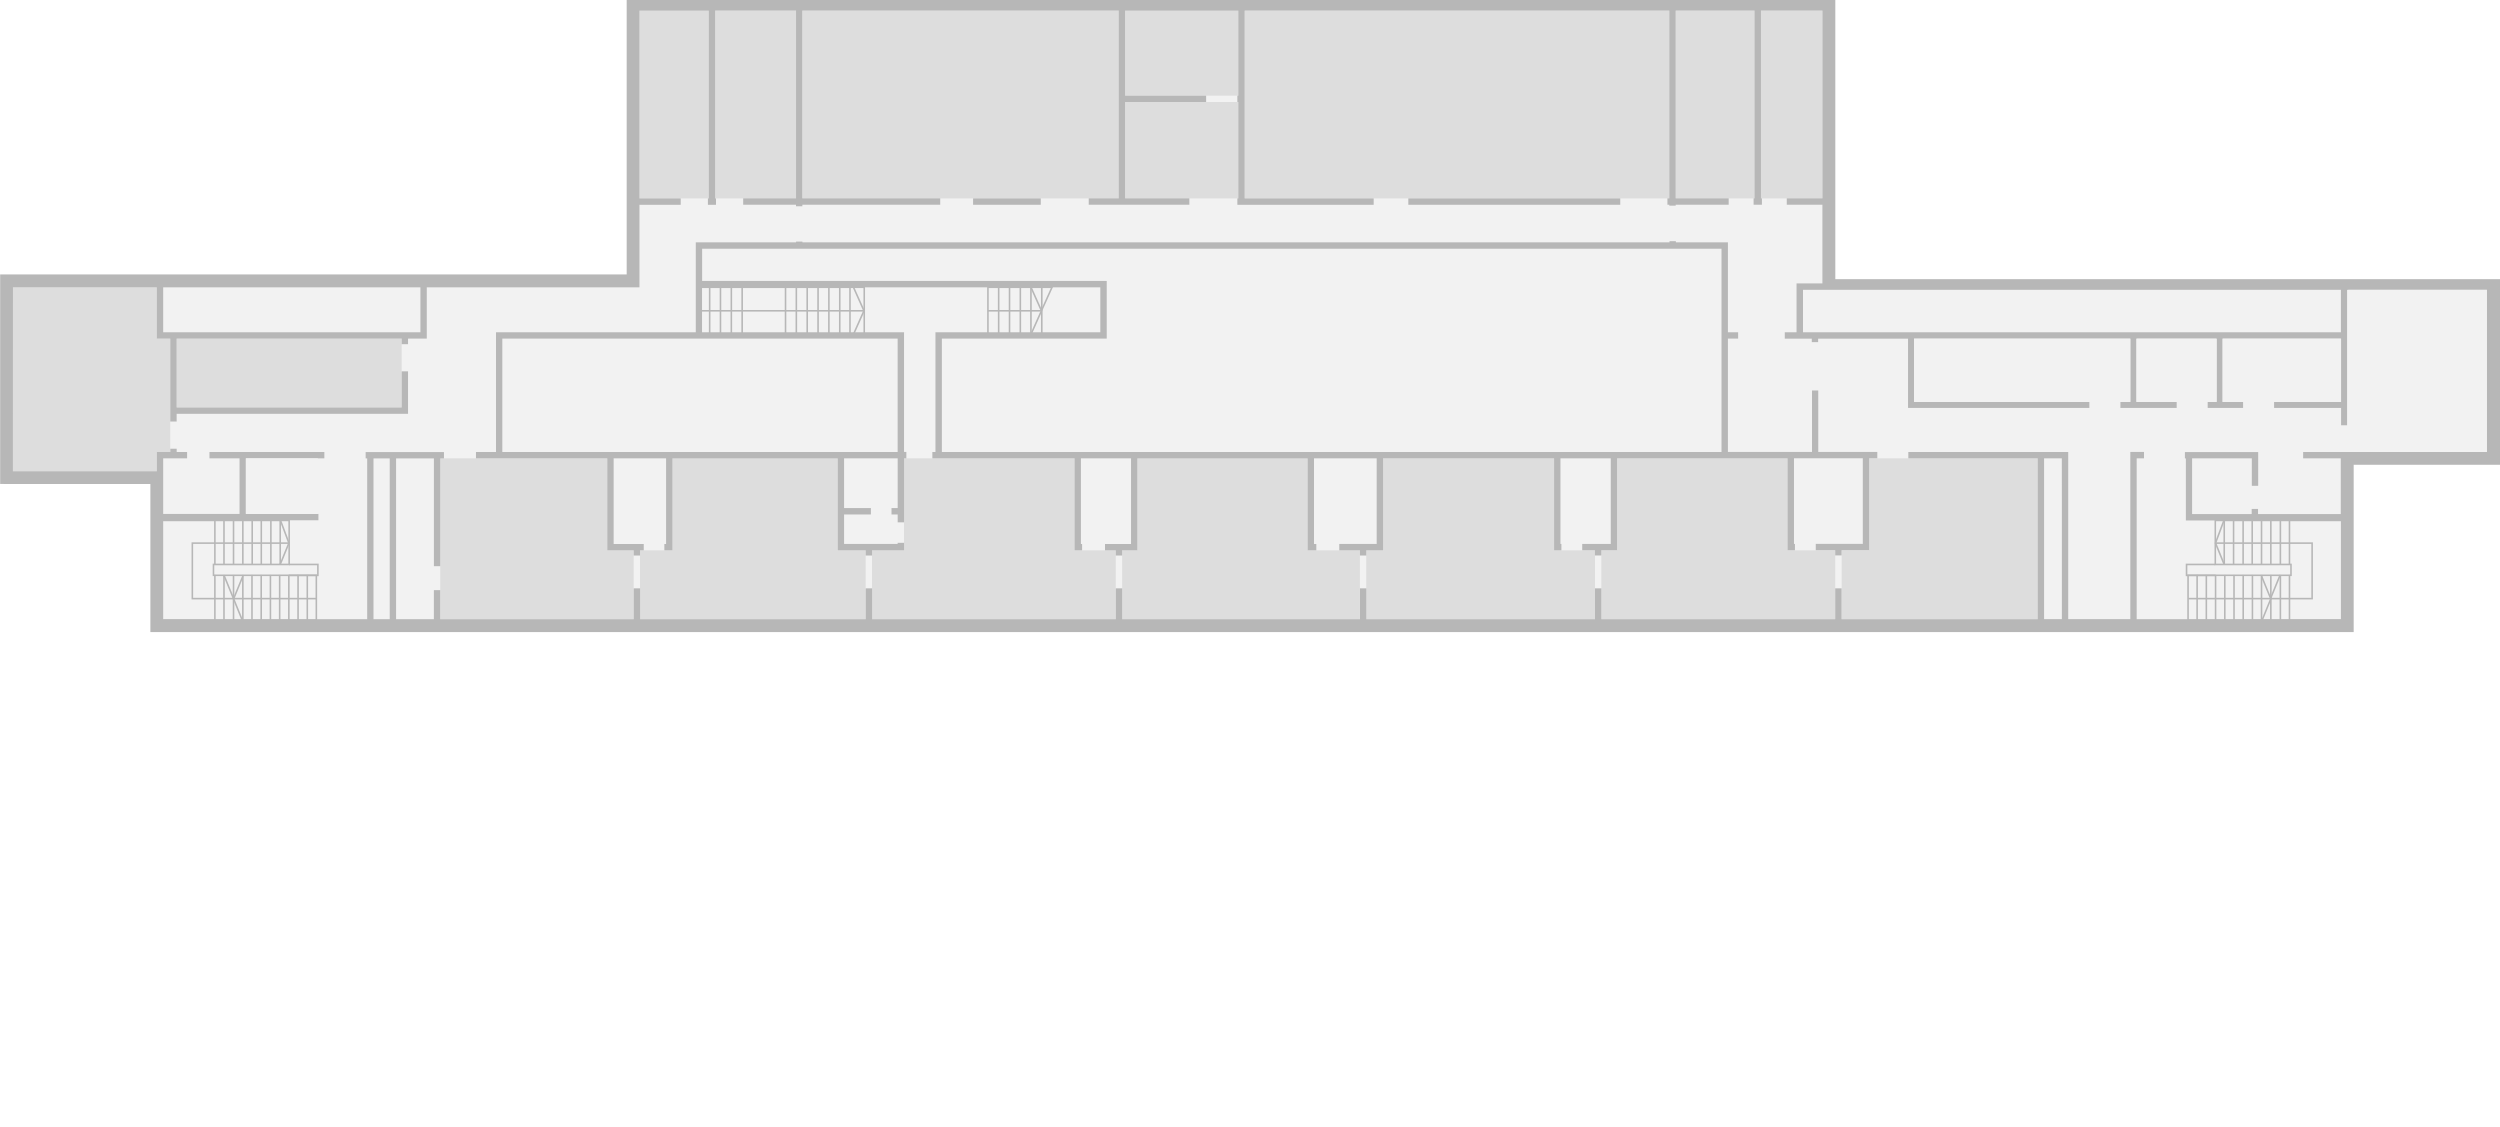 <?xml version="1.0" encoding="utf-8"?>
<!-- Generator: Adobe Illustrator 25.3.1, SVG Export Plug-In . SVG Version: 6.00 Build 0)  -->
<svg version="1.1" id="Livello_1" xmlns="http://www.w3.org/2000/svg" xmlns:xlink="http://www.w3.org/1999/xlink" x="0px" y="0px"
	 viewBox="0 0 5500 2479.1" style="enable-background:new 0 0 5500 2479.1;" xml:space="preserve">
<style type="text/css">
	.st0{fill:none;}
	.st1{fill:#F2F2F2;}
	.st2{fill:none;stroke:#DDDDDD;stroke-width:20;stroke-linecap:square;stroke-linejoin:round;}
	.st3{fill:url(#locale_tecnico_1_);}
	.st4{fill:url(#locale_tecnico-2_2_);}
	.st5{fill:url(#locale_tecnico-3_2_);}
	.st6{fill:url(#locale_tecnico-4_1_);}
	.st7{fill:url(#locale_tecnico-5_2_);}
	.st8{fill:url(#locale_tecnico-6_2_);}
	.st9{fill:#DDDDDD;}
	.st10{fill:#B7B7B7;}
</style>
<pattern  y="2479.1" width="57" height="57" patternUnits="userSpaceOnUse" id="locale_tecnico_5_" viewBox="71.1 -128.1 57 57" style="overflow:visible;">
	<g>
		<rect x="71.1" y="-128.1" class="st0" width="57" height="57"/>
		<g>
			<rect x="71.1" y="-128.1" class="st0" width="57" height="57"/>
			<rect x="71.1" y="-128.1" class="st0" width="57" height="57"/>
			<rect x="71.1" y="-128.1" class="st0" width="57" height="57"/>
			<rect x="71.1" y="-128.1" class="st0" width="57" height="57"/>
			<rect x="71.1" y="-128.1" class="st0" width="57" height="57"/>
			<rect x="71.1" y="-128.1" class="st0" width="57" height="57"/>
			<rect x="71.1" y="-128.1" class="st0" width="57" height="57"/>
			<rect x="71.1" y="-128.1" class="st0" width="57" height="57"/>
			<rect x="71.1" y="-128.1" class="st0" width="57" height="57"/>
			<rect x="71.1" y="-128.1" class="st0" width="57" height="57"/>
			<rect x="124.1" y="-76.1" class="st1" width="60" height="58"/>
			<line class="st2" x1="128.1" y1="-71.1" x2="185.1" y2="-14.1"/>
			<rect x="67.1" y="-76.1" class="st1" width="60" height="58"/>
			<line class="st2" x1="71.1" y1="-71.1" x2="128.1" y2="-14.1"/>
			<line class="st2" x1="14.1" y1="-71.1" x2="71.1" y2="-14.1"/>
			<rect x="124.1" y="-133.1" class="st1" width="60" height="58"/>
			<line class="st2" x1="128.1" y1="-128.1" x2="185.1" y2="-71.1"/>
			<rect x="67.1" y="-133.1" class="st1" width="60" height="58"/>
			<line class="st2" x1="71.1" y1="-128.1" x2="128.1" y2="-71.1"/>
			<line class="st2" x1="14.1" y1="-128.1" x2="71.1" y2="-71.1"/>
			<line class="st2" x1="128.1" y1="-185.1" x2="185.1" y2="-128.1"/>
			<line class="st2" x1="71.1" y1="-185.1" x2="128.1" y2="-128.1"/>
			<line class="st2" x1="14.1" y1="-185.1" x2="71.1" y2="-128.1"/>
		</g>
	</g>
</pattern>
<pattern  y="2479.1" width="57" height="57" patternUnits="userSpaceOnUse" id="locale_tecnico-2_1_" viewBox="71.1 -128.1 57 57" style="overflow:visible;">
	<g>
		<rect x="71.1" y="-128.1" class="st0" width="57" height="57"/>
		<g>
			<rect x="71.1" y="-128.1" class="st0" width="57" height="57"/>
			<rect x="71.1" y="-128.1" class="st0" width="57" height="57"/>
			<rect x="71.1" y="-128.1" class="st0" width="57" height="57"/>
			<rect x="71.1" y="-128.1" class="st0" width="57" height="57"/>
			<rect x="71.1" y="-128.1" class="st0" width="57" height="57"/>
			<rect x="71.1" y="-128.1" class="st0" width="57" height="57"/>
			<rect x="71.1" y="-128.1" class="st0" width="57" height="57"/>
			<rect x="71.1" y="-128.1" class="st0" width="57" height="57"/>
			<rect x="71.1" y="-128.1" class="st0" width="57" height="57"/>
			<rect x="71.1" y="-128.1" class="st0" width="57" height="57"/>
			<rect x="124.1" y="-76.1" class="st1" width="60" height="58"/>
			<line class="st2" x1="128.1" y1="-71.1" x2="185.1" y2="-14.1"/>
			<rect x="67.1" y="-76.1" class="st1" width="60" height="58"/>
			<line class="st2" x1="71.1" y1="-71.1" x2="128.1" y2="-14.1"/>
			<line class="st2" x1="14.1" y1="-71.1" x2="71.1" y2="-14.1"/>
			<rect x="124.1" y="-133.1" class="st1" width="60" height="58"/>
			<line class="st2" x1="128.1" y1="-128.1" x2="185.1" y2="-71.1"/>
			<rect x="67.1" y="-133.1" class="st1" width="60" height="58"/>
			<line class="st2" x1="71.1" y1="-128.1" x2="128.1" y2="-71.1"/>
			<line class="st2" x1="14.1" y1="-128.1" x2="71.1" y2="-71.1"/>
			<line class="st2" x1="128.1" y1="-185.1" x2="185.1" y2="-128.1"/>
			<line class="st2" x1="71.1" y1="-185.1" x2="128.1" y2="-128.1"/>
			<line class="st2" x1="14.1" y1="-185.1" x2="71.1" y2="-128.1"/>
		</g>
	</g>
</pattern>
<pattern  y="2479.1" width="57" height="57" patternUnits="userSpaceOnUse" id="locale_tecnico-3_1_" viewBox="71.1 -128.1 57 57" style="overflow:visible;">
	<g>
		<rect x="71.1" y="-128.1" class="st0" width="57" height="57"/>
		<g>
			<rect x="71.1" y="-128.1" class="st0" width="57" height="57"/>
			<rect x="71.1" y="-128.1" class="st0" width="57" height="57"/>
			<rect x="71.1" y="-128.1" class="st0" width="57" height="57"/>
			<rect x="71.1" y="-128.1" class="st0" width="57" height="57"/>
			<rect x="71.1" y="-128.1" class="st0" width="57" height="57"/>
			<rect x="71.1" y="-128.1" class="st0" width="57" height="57"/>
			<rect x="71.1" y="-128.1" class="st0" width="57" height="57"/>
			<rect x="71.1" y="-128.1" class="st0" width="57" height="57"/>
			<rect x="71.1" y="-128.1" class="st0" width="57" height="57"/>
			<rect x="71.1" y="-128.1" class="st0" width="57" height="57"/>
			<rect x="124.1" y="-76.1" class="st1" width="60" height="58"/>
			<line class="st2" x1="128.1" y1="-71.1" x2="185.1" y2="-14.1"/>
			<rect x="67.1" y="-76.1" class="st1" width="60" height="58"/>
			<line class="st2" x1="71.1" y1="-71.1" x2="128.1" y2="-14.1"/>
			<line class="st2" x1="14.1" y1="-71.1" x2="71.1" y2="-14.1"/>
			<rect x="124.1" y="-133.1" class="st1" width="60" height="58"/>
			<line class="st2" x1="128.1" y1="-128.1" x2="185.1" y2="-71.1"/>
			<rect x="67.1" y="-133.1" class="st1" width="60" height="58"/>
			<line class="st2" x1="71.1" y1="-128.1" x2="128.1" y2="-71.1"/>
			<line class="st2" x1="14.1" y1="-128.1" x2="71.1" y2="-71.1"/>
			<line class="st2" x1="128.1" y1="-185.1" x2="185.1" y2="-128.1"/>
			<line class="st2" x1="71.1" y1="-185.1" x2="128.1" y2="-128.1"/>
			<line class="st2" x1="14.1" y1="-185.1" x2="71.1" y2="-128.1"/>
		</g>
	</g>
</pattern>
<pattern  y="2479.1" width="57" height="57" patternUnits="userSpaceOnUse" id="locale_tecnico-4_2_" viewBox="71.1 -128.1 57 57" style="overflow:visible;">
	<g>
		<rect x="71.1" y="-128.1" class="st0" width="57" height="57"/>
		<g>
			<rect x="71.1" y="-128.1" class="st0" width="57" height="57"/>
			<rect x="71.1" y="-128.1" class="st0" width="57" height="57"/>
			<rect x="71.1" y="-128.1" class="st0" width="57" height="57"/>
			<rect x="71.1" y="-128.1" class="st0" width="57" height="57"/>
			<rect x="71.1" y="-128.1" class="st0" width="57" height="57"/>
			<rect x="71.1" y="-128.1" class="st0" width="57" height="57"/>
			<rect x="71.1" y="-128.1" class="st0" width="57" height="57"/>
			<rect x="71.1" y="-128.1" class="st0" width="57" height="57"/>
			<rect x="71.1" y="-128.1" class="st0" width="57" height="57"/>
			<rect x="71.1" y="-128.1" class="st0" width="57" height="57"/>
			<rect x="124.1" y="-76.1" class="st1" width="60" height="58"/>
			<line class="st2" x1="128.1" y1="-71.1" x2="185.1" y2="-14.1"/>
			<rect x="67.1" y="-76.1" class="st1" width="60" height="58"/>
			<line class="st2" x1="71.1" y1="-71.1" x2="128.1" y2="-14.1"/>
			<line class="st2" x1="14.1" y1="-71.1" x2="71.1" y2="-14.1"/>
			<rect x="124.1" y="-133.1" class="st1" width="60" height="58"/>
			<line class="st2" x1="128.1" y1="-128.1" x2="185.1" y2="-71.1"/>
			<rect x="67.1" y="-133.1" class="st1" width="60" height="58"/>
			<line class="st2" x1="71.1" y1="-128.1" x2="128.1" y2="-71.1"/>
			<line class="st2" x1="14.1" y1="-128.1" x2="71.1" y2="-71.1"/>
			<line class="st2" x1="128.1" y1="-185.1" x2="185.1" y2="-128.1"/>
			<line class="st2" x1="71.1" y1="-185.1" x2="128.1" y2="-128.1"/>
			<line class="st2" x1="14.1" y1="-185.1" x2="71.1" y2="-128.1"/>
		</g>
	</g>
</pattern>
<pattern  y="2479.1" width="57" height="57" patternUnits="userSpaceOnUse" id="locale_tecnico-5_1_" viewBox="71.1 -128.1 57 57" style="overflow:visible;">
	<g>
		<rect x="71.1" y="-128.1" class="st0" width="57" height="57"/>
		<g>
			<rect x="71.1" y="-128.1" class="st0" width="57" height="57"/>
			<rect x="71.1" y="-128.1" class="st0" width="57" height="57"/>
			<rect x="71.1" y="-128.1" class="st0" width="57" height="57"/>
			<rect x="71.1" y="-128.1" class="st0" width="57" height="57"/>
			<rect x="71.1" y="-128.1" class="st0" width="57" height="57"/>
			<rect x="71.1" y="-128.1" class="st0" width="57" height="57"/>
			<rect x="71.1" y="-128.1" class="st0" width="57" height="57"/>
			<rect x="71.1" y="-128.1" class="st0" width="57" height="57"/>
			<rect x="71.1" y="-128.1" class="st0" width="57" height="57"/>
			<rect x="71.1" y="-128.1" class="st0" width="57" height="57"/>
			<rect x="124.1" y="-76.1" class="st1" width="60" height="58"/>
			<line class="st2" x1="128.1" y1="-71.1" x2="185.1" y2="-14.1"/>
			<rect x="67.1" y="-76.1" class="st1" width="60" height="58"/>
			<line class="st2" x1="71.1" y1="-71.1" x2="128.1" y2="-14.1"/>
			<line class="st2" x1="14.1" y1="-71.1" x2="71.1" y2="-14.1"/>
			<rect x="124.1" y="-133.1" class="st1" width="60" height="58"/>
			<line class="st2" x1="128.1" y1="-128.1" x2="185.1" y2="-71.1"/>
			<rect x="67.1" y="-133.1" class="st1" width="60" height="58"/>
			<line class="st2" x1="71.1" y1="-128.1" x2="128.1" y2="-71.1"/>
			<line class="st2" x1="14.1" y1="-128.1" x2="71.1" y2="-71.1"/>
			<line class="st2" x1="128.1" y1="-185.1" x2="185.1" y2="-128.1"/>
			<line class="st2" x1="71.1" y1="-185.1" x2="128.1" y2="-128.1"/>
			<line class="st2" x1="14.1" y1="-185.1" x2="71.1" y2="-128.1"/>
		</g>
	</g>
</pattern>
<pattern  y="2479.1" width="57" height="57" patternUnits="userSpaceOnUse" id="locale_tecnico-6_1_" viewBox="71.1 -128.1 57 57" style="overflow:visible;">
	<g>
		<rect x="71.1" y="-128.1" class="st0" width="57" height="57"/>
		<g>
			<rect x="71.1" y="-128.1" class="st0" width="57" height="57"/>
			<rect x="71.1" y="-128.1" class="st0" width="57" height="57"/>
			<rect x="71.1" y="-128.1" class="st0" width="57" height="57"/>
			<rect x="71.1" y="-128.1" class="st0" width="57" height="57"/>
			<rect x="71.1" y="-128.1" class="st0" width="57" height="57"/>
			<rect x="71.1" y="-128.1" class="st0" width="57" height="57"/>
			<rect x="71.1" y="-128.1" class="st0" width="57" height="57"/>
			<rect x="71.1" y="-128.1" class="st0" width="57" height="57"/>
			<rect x="71.1" y="-128.1" class="st0" width="57" height="57"/>
			<rect x="71.1" y="-128.1" class="st0" width="57" height="57"/>
			<rect x="124.1" y="-76.1" class="st1" width="60" height="58"/>
			<line class="st2" x1="128.1" y1="-71.1" x2="185.1" y2="-14.1"/>
			<rect x="67.1" y="-76.1" class="st1" width="60" height="58"/>
			<line class="st2" x1="71.1" y1="-71.1" x2="128.1" y2="-14.1"/>
			<line class="st2" x1="14.1" y1="-71.1" x2="71.1" y2="-14.1"/>
			<rect x="124.1" y="-133.1" class="st1" width="60" height="58"/>
			<line class="st2" x1="128.1" y1="-128.1" x2="185.1" y2="-71.1"/>
			<rect x="67.1" y="-133.1" class="st1" width="60" height="58"/>
			<line class="st2" x1="71.1" y1="-128.1" x2="128.1" y2="-71.1"/>
			<line class="st2" x1="14.1" y1="-128.1" x2="71.1" y2="-71.1"/>
			<line class="st2" x1="128.1" y1="-185.1" x2="185.1" y2="-128.1"/>
			<line class="st2" x1="71.1" y1="-185.1" x2="128.1" y2="-128.1"/>
			<line class="st2" x1="14.1" y1="-185.1" x2="71.1" y2="-128.1"/>
		</g>
	</g>
</pattern>
<polygon id="background" class="st1" points="0,603.8 1378.8,603.8 1378.8,0 4037.6,0 4037.6,614.2 5500,614.2 5500,1022.4 
	5178,1022.4 5178,1390.6 330.9,1390.6 330.9,1064.8 0.4,1064.8 "/>
<pattern  id="locale_tecnico_1_" xlink:href="#locale_tecnico_5_" patternTransform="matrix(-0.42 0 0 -0.42 -33649.246 -19640.455)">
</pattern>
<polygon id="locale_tecnico" class="st3" points="359,730.9 359,632.1 924.9,632.1 924.9,730.9 897.7,730.9 883.7,730.9 
	388.6,730.9 374.6,730.9 "/>
<pattern  id="locale_tecnico-2_2_" xlink:href="#locale_tecnico-2_1_" patternTransform="matrix(-0.42 0 0 -0.42 -33649.246 -19640.455)">
</pattern>
<rect id="locale_tecnico-2" x="821.8" y="1008.4" class="st4" width="35.6" height="353.8"/>
<pattern  id="locale_tecnico-3_2_" xlink:href="#locale_tecnico-3_1_" patternTransform="matrix(-0.42 0 0 -0.42 -33649.246 -19640.455)">
</pattern>
<polygon id="locale_tecnico-3" class="st5" points="1396.6,994.4 1413.2,994.4 1414.2,994.4 1465.3,994.4 1476.4,994.4 
	1479.3,994.4 1842.9,994.4 1856.9,994.4 1974.9,994.4 1974.9,744.9 1476.4,744.9 1413.2,744.9 1105.1,744.9 1105.1,994.4 "/>
<pattern  id="locale_tecnico-4_1_" xlink:href="#locale_tecnico-4_2_" patternTransform="matrix(-0.48 0 0 -0.51 -35103.797 -23925.619)">
</pattern>
<polygon id="locale_tecnico-4" class="st6" points="2420.8,618.1 2434.8,618.1 2434.8,744.9 2072.1,744.9 2072.1,994.4 
	2417.5,994.4 2434.1,994.4 2434.8,994.4 2484.8,994.4 2488.2,994.4 2502.2,994.4 2876.8,994.4 2890.8,994.4 2912,994.4 
	2948.1,994.4 2985.1,994.4 3000.4,994.4 3413,994.4 3428.4,994.4 3454.7,994.4 3480.9,994.4 3510.2,994.4 3526.1,994.4 
	3787.3,994.4 3787.3,801.3 3787.3,697 3787.3,618.1 3787.3,603.2 3787.3,547.2 3686.7,547.2 3672.8,547.2 1765.3,547.2 
	1751.3,547.2 1544.7,547.2 1544.7,618.1 "/>
<pattern  id="locale_tecnico-5_2_" xlink:href="#locale_tecnico-5_1_" patternTransform="matrix(-0.42 0 0 -0.42 -33649.246 -19640.455)">
</pattern>
<polygon id="locale_tecnico-5" class="st7" points="4497,1362.2 4497,1008.4 4536.1,1008.4 4536.1,1109.3 4536.1,1123.3 
	4536.1,1362.2 "/>
<pattern  id="locale_tecnico-6_2_" xlink:href="#locale_tecnico-6_1_" patternTransform="matrix(-0.42 0 0 -0.42 -33649.246 -19640.455)">
</pattern>
<polygon id="locale_tecnico-6" class="st8" points="3966.5,730.9 3966.5,637.6 5150,637.6 5150,730.9 "/>
<g class="clickable" id="A2-3-19-D">
	<rect id="a-2" x="4550.1" y="994.4" class="st1" width="136.6" height="367.8"/>
</g>
<g class="clickable" id="A2-3-18-B">
	<polygon class="st1" points="1538.3,533.2 1538.3,450.5 2359.2,450.5 2375.7,450.5 2669.2,450.5 2685.8,450.5 3787.3,450.5 
		3787.3,533.2 	"/>
</g>
<g class="clickable" id="A2-3-19">
	<rect x="3804.9" y="459.3" class="st0" width="141.9" height="265"/>
</g>
<g class="clickable" id="A2-3-19-2">
	<polygon class="st1" points="3801.3,994.4 3801.3,744.9 3952.8,744.9 3966.7,744.9 3986.3,744.9 3986.3,994.4 3946.8,994.4 
		3932.8,994.4 	"/>
</g>
<g class="clickable" id="A2-3-18-C">
	<polygon class="st9" points="3005.8,1362.2 3005.8,1210.8 3028.7,1210.8 3042.7,1210.8 3042.7,1196.8 3042.7,1008.4 3419,1008.4 
		3419,1196.8 3419,1210.8 3433.1,1210.8 3509,1210.8 3509,1362.2 	"/>
</g>
<g class="clickable" id="A2-3-18-B_1_">
	<polygon class="st9" points="3522.9,1362.2 3522.9,1210.8 3543.7,1210.8 3557.8,1210.8 3557.8,1196.8 3557.8,1008.4 3787.3,1008.4 
		3801.3,1008.4 3932.8,1008.4 3932.8,1196.8 3932.8,1210.8 3946.8,1210.8 4037.6,1210.8 4037.6,1362.2 	"/>
</g>
<g class="clickable" id="A2-3-18-A_1_">
	<polygon class="st9" points="4051.6,1362.2 4051.6,1210.8 4098.3,1210.8 4112.2,1210.8 4112.2,1196.8 4112.2,1008.4 4483.1,1008.4 
		4483.1,1362.2 	"/>
</g>
<g class="clickable" id="A2-3-18-A">
	<rect x="396.7" y="916.7" class="st0" width="495.3" height="67.3"/>
</g>
<g class="clickable" id="A2-3-01-C">
	<rect x="902.4" y="750.5" class="st0" width="181.1" height="233.4"/>
</g>
<g class="clickable" id="A2-3-17">
	<polygon class="st1" points="3946.8,1196.8 3946.8,1008.4 3986.3,1008.4 4000.2,1008.4 4098.3,1008.4 4098.3,1196.8 4051.6,1196.8 
		4037.6,1196.8 	"/>
</g>
<g class="clickable" id="A2-3-16">
	<polygon class="st1" points="3433.1,1196.8 3433.1,1008.4 3480.9,1008.4 3495,1008.4 3543.7,1008.4 3543.7,1196.8 3522.9,1196.8 
		3509,1196.8 	"/>
</g>
<g class="clickable" id="A2-3-15">
	<polygon class="st1" points="2890.8,1196.8 2890.8,1008.4 2948.1,1008.4 2962.1,1008.4 3028.7,1008.4 3028.7,1196.8 3005.8,1196.8 
		2991.8,1196.8 	"/>
</g>
<g class="clickable" id="A2-3-14">
	<polygon class="st1" points="2377.9,1196.8 2377.9,1008.4 2420.8,1008.4 2434.8,1008.4 2488.2,1008.4 2488.2,1196.8 2468.7,1196.8 
		2454.7,1196.8 	"/>
</g>
<g class="clickable" id="A2-3-13">
	<rect x="871.4" y="1008.4" class="st1" width="83.2" height="353.8"/>
</g>
<g class="clickable" id="A2-3-12">
	<rect x="1856.9" y="1008.4" class="st1" width="117.9" height="109.4"/>
</g>
<g class="clickable" id="A2-3-12-2">
	<polygon class="st1" points="1856.9,1196.8 1856.9,1131.8 1974.9,1131.8 1974.9,1196.8 1901.5,1196.8 1887.5,1196.8 	"/>
</g>
<g class="clickable" id="A2-3-11">
	<polygon class="st1" points="1350,1196.8 1350,1008.4 1399.2,1008.4 1413.2,1008.4 1465.3,1008.4 1465.3,1196.8 1390.3,1196.8 
		1376.3,1196.8 	"/>
</g>
<g class="clickable" id="A2-3-10">
	<polygon class="st1" points="359,1036.8 359,1008.4 374.6,1008.4 388.6,1008.4 526.9,1008.4 526.9,1130.6 359,1130.6 359,1050.8 	
		"/>
</g>
<g class="clickable" id="A2-3-06">
	<rect x="4822.8" y="1008.4" class="st1" width="131.1" height="122.6"/>
</g>
<g class="clickable" id="A2-3-18-D">
	<polygon class="st9" points="2468.7,1362.2 2468.7,1210.8 2488.2,1210.8 2502.2,1210.8 2502.2,1196.8 2502.2,1008.4 2876.8,1008.4 
		2876.8,1196.8 2876.8,1210.8 2890.8,1210.8 2991.8,1210.8 2991.8,1362.2 	"/>
</g>
<g class="clickable" id="A2-3-05-E">
	<polygon class="st9" points="1918.5,1362.2 1918.5,1210.8 1974.9,1210.8 1988.8,1210.8 1988.8,1196.8 1988.8,1131.8 1988.8,1117.8 
		1988.8,1008.4 2058,1008.4 2072.1,1008.4 2363.9,1008.4 2363.9,1196.8 2363.9,1210.8 2377.9,1210.8 2454.7,1210.8 2454.7,1362.2 	
		"/>
</g>
<g class="clickable" id="A2-3-05-D">
	<polygon class="st9" points="1408.1,1362.2 1408.1,1210.8 1465.3,1210.8 1479.3,1210.8 1479.3,1196.8 1479.3,1008.4 1842.9,1008.4 
		1842.9,1117.8 1842.9,1131.8 1842.9,1196.8 1842.9,1210.8 1856.9,1210.8 1887.5,1210.8 1901.5,1210.8 1904.4,1210.8 1904.4,1362.2 
		1901.5,1362.2 1887.5,1362.2 	"/>
</g>
<g class="clickable" id="A2-3-05-C">
	<polygon class="st9" points="968.5,1362.2 968.5,1008.4 1091.2,1008.4 1105.1,1008.4 1336,1008.4 1336,1196.8 1336,1210.8 
		1350,1210.8 1376.3,1210.8 1390.3,1210.8 1394.1,1210.8 1394.1,1362.2 1390.3,1362.2 1376.3,1362.2 	"/>
</g>
<g class="clickable" id="A2-3-05-B">
	<polygon class="st9" points="28.4,637 28.4,632.1 344.9,632.1 344.9,730.9 344.9,744.9 359,744.9 374.6,744.9 374.6,896.4 
		374.6,910.4 374.6,994.4 359,994.4 344.9,994.4 344.9,1008.4 344.9,1036.8 28.4,1036.8 	"/>
</g>
<g class="clickable" id="A2-3-05-A">
	<rect x="388.6" y="744.9" class="st9" width="495.1" height="151.5"/>
</g>
<g class="clickable" id="A2-3-03-H">
	<rect x="1406.8" y="23.4" class="st9" width="152.5" height="413.2"/>
</g>
<g class="clickable" id="A2-3-03-G">
	<rect x="1573.3" y="23.4" class="st9" width="178" height="413.2"/>
</g>
<g class="clickable" id="A2-3-03-F">
	<polygon class="st9" points="1765.3,436.5 1765.3,23.4 2461.5,23.4 2461.5,210.3 2461.5,224.4 2461.5,436.5 	"/>
</g>
<g class="clickable" id="A2-3-03-E">
	<rect x="2475.5" y="23.4" class="st9" width="249" height="187"/>
</g>
<g class="clickable" id="A2-3-03-D">
	<rect x="2475.5" y="224.4" class="st9" width="249" height="212.1"/>
</g>
<g class="clickable" id="A2-3-03-C">
	<polygon class="st9" points="2738.6,210.3 2738.6,23.4 3672.8,23.4 3672.8,436.5 2738.6,436.5 2738.6,224.4 	"/>
</g>
<g class="clickable" id="A2-3-03-B">
	<rect x="3686.7" y="23.4" class="st9" width="173.5" height="413.2"/>
</g>
<g class="clickable" id="A2-3-03-A">
	<polygon class="st9" points="3874.2,436.5 3874.2,23.4 3981.6,23.4 3995.6,23.4 4009.6,23.4 4009.6,436.5 	"/>
</g>
<g class="clickable" id="A2-3-18-A-2">
	<path class="st10" d="M2293.6,737.3h-121.9V630.2h143.1v3.5h-21.1v103.6H2293.6z M2175.2,733.8h114.9V633.7h-114.9V733.8z"/>
	<rect x="2173.1" y="682" class="st10" width="117.9" height="3.5"/>
	<polygon class="st10" points="2269.7,736.3 2266.5,734.9 2289.3,683.7 2266.5,632.6 2269.7,631.2 2293.2,683.7 	"/>
	<rect x="2195.3" y="631.9" class="st10" width="3.5" height="103.7"/>
	<rect x="2219.2" y="631.9" class="st10" width="3.5" height="103.7"/>
	<rect x="2243" y="631.9" class="st10" width="3.5" height="103.7"/>
	
		<rect x="2273.9" y="655.6" transform="matrix(0.411 -0.912 0.912 0.411 757.351 2486.684)" class="st10" width="57.8" height="3.5"/>
	<rect x="2266.3" y="631.9" class="st10" width="3.5" height="103.7"/>
	<path class="st10" d="M1903.1,737.3h-365.7V630.2h363.9v1.2h1.8V737.3z M1540.9,733.8h358.7V633.7h-358.7L1540.9,733.8z"/>
	<rect x="1538.3" y="682" class="st10" width="362.2" height="3.5"/>
	<polygon class="st10" points="1879.2,736.3 1876,734.9 1898.8,683.7 1876,632.6 1879.2,631.2 1902.7,683.7 	"/>
	<rect x="1631" y="631.9" class="st10" width="3.5" height="103.7"/>
	<rect x="1607.2" y="631.9" class="st10" width="3.5" height="103.7"/>
	<rect x="1559.5" y="631.9" class="st10" width="3.5" height="103.7"/>
	<rect x="1583.3" y="631.9" class="st10" width="3.5" height="103.7"/>
	<rect x="1726.4" y="631.9" class="st10" width="3.5" height="103.7"/>
	<rect x="1750.2" y="631.9" class="st10" width="3.5" height="103.7"/>
	<rect x="1774.1" y="631.9" class="st10" width="3.5" height="103.7"/>
	<rect x="1798" y="631.9" class="st10" width="3.5" height="103.7"/>
	<rect x="1821.8" y="631.9" class="st10" width="3.5" height="103.7"/>
	<rect x="1845.7" y="631.9" class="st10" width="3.5" height="103.7"/>
	<rect x="1868.2" y="631.9" class="st10" width="3.5" height="103.7"/>
	<rect x="1540" y="631.4" class="st0" width="880.8" height="99.6"/>
</g>
<g class="clickable" id="A2-3-05">
	<polygon class="st10" points="5152.7,1366.6 4812,1366.6 4812,1263.9 5038.4,1263.9 5038.4,1243.6 4871.9,1243.6 4871.9,1143.2 
		5152.7,1143.2 5152.7,1146.7 4875.4,1146.7 4875.4,1240 5041.9,1240 5041.9,1267.4 4815.5,1267.4 4815.5,1363.1 5152.7,1363.1 	"/>
	<polygon class="st10" points="5088.4,1318.7 4814.2,1318.7 4814.2,1315.2 5084.9,1315.2 5084.9,1196.6 4873.1,1196.6 
		4873.1,1193.1 5088.4,1193.1 	"/>
	<rect x="4994.1" y="1264.8" class="st10" width="3.5" height="100.8"/>
	<rect x="5015.1" y="1264.8" class="st10" width="3.5" height="100.8"/>
	<rect x="5035.1" y="1264.8" class="st10" width="3.5" height="100.8"/>
	<rect x="4973.6" y="1264.8" class="st10" width="3.5" height="100.8"/>
	<rect x="5035.1" y="1145" class="st10" width="3.5" height="96.8"/>
	<rect x="5015.1" y="1145" class="st10" width="3.5" height="96.8"/>
	<rect x="4994.1" y="1145" class="st10" width="3.5" height="96.8"/>
	<rect x="4973.6" y="1145" class="st10" width="3.5" height="96.8"/>
	<rect x="4953.1" y="1145" class="st10" width="3.5" height="96.8"/>
	<rect x="4933.1" y="1145" class="st10" width="3.5" height="96.8"/>
	<rect x="4912.1" y="1145" class="st10" width="3.5" height="96.8"/>
	<rect x="4891.6" y="1145" class="st10" width="3.5" height="96.8"/>
	<polygon class="st10" points="4891.4,1242 4872.2,1194.8 4891,1144.3 4894.3,1145.6 4876,1194.7 4894.7,1240.6 	"/>
	<polygon class="st10" points="4978.5,1364.5 4975.3,1363.2 4993.9,1317.4 4973.8,1268.2 4977.1,1266.9 4997.6,1317.4 	"/>
	<polygon class="st10" points="4874.4,1267.6 4808.6,1267.6 4808.6,1240 4873.3,1240 4873.3,1243.6 4812.2,1243.6 4812.2,1264.1 
		4874.4,1264.1 	"/>
	
		<rect x="4979" y="1290.6" transform="matrix(0.378 -0.926 0.926 0.378 1916.651 5438.204)" class="st10" width="55" height="3.5"/>
	<rect x="4892.8" y="1264.8" class="st10" width="3.5" height="100.8"/>
	<rect x="4933.3" y="1264.8" class="st10" width="3.5" height="100.8"/>
	<rect x="4913.1" y="1264.8" class="st10" width="3.5" height="100.8"/>
	<rect x="4953.6" y="1264.8" class="st10" width="3.5" height="100.8"/>
	<rect x="4872.5" y="1264.8" class="st10" width="3.5" height="100.8"/>
	<rect x="4852.2" y="1264.8" class="st10" width="3.5" height="100.8"/>
	<rect x="4831.9" y="1264.8" class="st10" width="3.5" height="100.8"/>
	<g id="a-3">
		<polygon class="st0" points="4808.9,1144.9 4822.8,1144.9 4954,1144.9 4967.9,1144.9 5150,1144.9 5150,1362.2 4700.7,1362.2 
			4700.7,1144.4 		"/>
	</g>
</g>
<g class="clickable" id="A2-3-04-A">
	<g id="scale">
		<polygon class="st10" points="697.7,1366.6 357,1366.6 357,1363.1 694.2,1363.1 694.2,1267.4 467.9,1267.4 467.9,1240 634.4,1240 
			634.4,1146.7 357,1146.7 357,1143.2 637.9,1143.2 637.9,1243.6 471.4,1243.6 471.4,1263.9 697.7,1263.9 		"/>
		<polygon class="st10" points="695.6,1318.7 421.4,1318.7 421.4,1193.1 636.6,1193.1 636.6,1196.6 424.9,1196.6 424.9,1315.2 
			695.6,1315.2 		"/>
		<rect x="512" y="1264.8" class="st10" width="3.5" height="100.8"/>
		<rect x="491" y="1264.8" class="st10" width="3.5" height="100.8"/>
		<rect x="471" y="1264.8" class="st10" width="3.5" height="100.8"/>
		<rect x="532.5" y="1264.8" class="st10" width="3.5" height="100.8"/>
		<rect x="471" y="1145" class="st10" width="3.5" height="96.8"/>
		<rect x="491" y="1145" class="st10" width="3.5" height="96.8"/>
		<rect x="512" y="1145" class="st10" width="3.5" height="96.8"/>
		<rect x="532.5" y="1145" class="st10" width="3.5" height="96.8"/>
		<rect x="553.1" y="1145" class="st10" width="3.5" height="96.8"/>
		<rect x="573.1" y="1145" class="st10" width="3.5" height="96.8"/>
		<rect x="594.2" y="1145" class="st10" width="3.5" height="96.8"/>
		<rect x="614.7" y="1145" class="st10" width="3.5" height="96.8"/>
		<polygon class="st10" points="618.2,1242 615,1240.6 633.7,1194.7 615.4,1145.6 618.7,1144.3 637.5,1194.8 		"/>
		<polygon class="st10" points="531.1,1364.5 512,1317.4 532.7,1266.9 535.9,1268.2 515.8,1317.4 534.4,1363.2 		"/>
		<polygon class="st10" points="701.1,1267.6 635.4,1267.6 635.4,1264.1 697.6,1264.1 697.6,1243.6 636.4,1243.6 636.4,1240 
			701.1,1240 		"/>
		
			<rect x="501.8" y="1264.5" transform="matrix(0.926 -0.378 0.378 0.926 -451.016 286.207)" class="st10" width="3.5" height="55"/>
		<rect x="613.5" y="1264.8" class="st10" width="3.5" height="100.8"/>
		<rect x="572.9" y="1264.8" class="st10" width="3.5" height="100.8"/>
		<rect x="593.2" y="1264.8" class="st10" width="3.5" height="100.8"/>
		<rect x="552.6" y="1264.8" class="st10" width="3.5" height="100.8"/>
		<rect x="633.7" y="1264.8" class="st10" width="3.5" height="100.8"/>
		<rect x="654" y="1264.8" class="st10" width="3.5" height="100.8"/>
		<rect x="674.3" y="1264.8" class="st10" width="3.5" height="100.8"/>
	</g>
	<g id="a-4">
		<polygon class="st0" points="807.8,1145.3 807.8,1362.2 359,1362.2 359,1144.5 526.9,1144.5 540.9,1144.5 660.2,1144.5 
			674.1,1144.5 700.4,1144.5 		"/>
	</g>
</g>
<g class="clickable" id="A2-3-18">
	<rect x="954.6" y="632.1" class="st0" width="566" height="92.3"/>
</g>
<g>
	<rect x="2140.8" y="436.5" class="st10" width="148.9" height="14"/>
	<rect x="3098.3" y="436.5" class="st10" width="466.3" height="14"/>
	<path class="st10" d="M4037.6,614.2V0H1378.8v603.8H0.4v460.9l28,0.1h302.5v325.8H5178v-368.2h322V614.2H4037.6z M5150,637.6V731
		h-260h-13.2h-177h-13.2h-475.8h-13.2h-231v-93.4H5150z M359,632.1h565.9V731H359V632.1z M857.4,1362.2h-35.7v-353.8h35.7V1362.2z
		 M4536.1,1362.1H4497v-353.8h39l0.1,101V1362.1z M5471.2,994.4h-404.3v14h82.8V1131h-182v-11.4h-14v11.4h-131.1v-122.6H4954v60.3
		h14v-74.2h-161.2v14h2.1V1145H5150v217.2h-449.3v-353.9h16.1v-14h-30.1v367.8h-136.6V994.4h-351.8v14H4483v353.8h-431.5v-67.8h-14
		v67.9H3523v-67.9h-14v67.9h-503.1v-67.9h-14v67.9h-523.1v-67.9h-14v67.9h-536.2v-67.9h-14v67.9h-496.4v-67.9h-14v67.9H968.5v-64
		h-14v64h-83.1v-353.8h83.2v237.2h14v-237.2h8.1v-14H804.4v14h3.4v353.8H359v-217.7h341.5v-14H540.9v-122.2h172.7v-14H460.8v14H527
		v122.2H359v-122.2h52.6v-14h-22.9v-7.2h-14v7.2H345v42.4H28.4l0.1-404.7h316.4v112.8h29.7v182.5h14v-17h509.1V817h-14v79.4H388.6
		V744.9h495.1v12.3h14v-12.3h41.2V632.1h467.9V450.5h90.8v-14h-90.8V23.4h152.5v413.1h-1.9v14h17.8v-14h-1.9V23.3h178v413.1H1635v14
		h116.2v3.4h14v-3.4h303.3v-14h-303.4V23.3h696.2v413.1h-66.1v14h221.4v-14h-141.3v-212h178.2v-14h-178.2v-187h249v187h-2.1v14h2.1
		v212.1h-2.1v14h299.9v-14h-283.8V23.3h934.2v413.1h-4.2v14h4.2v2.1h14v-2.1h116.6v-14h-116.6V23.3H3860v413.1h-2.1v14h18.3v-14
		h-2.1V23.3h135.3v413.1h-78.5v14h78.4v173.1h-56.9V731h-25.9v14h59.4v7.7h14V745h197.8v139.3v13.2h398.9v-13.2h-385.7V745h475.8
		v139.3h-21.8v13.2h123.8v-13.2h-88.8V745h177v139.3h-20v13.2h77.9v-13.2H4890V745h260.4v139.3h-147.4v13.2h147.4v38.1h13.2v-216h0
		v-81.9h307.6V994.4z"/>
	<path class="st10" d="M4000.2,859h-13.8v135.3h-185V744.9h22.5V731h-22.5V533.2h-114.5v-2.5h-14v2.5H1765.3v-1.7h-14v1.7h-220.6
		V731h-439.5v263.4h-44.1v14H1336v202.4h58.1v11.4h14v-11.4h8.1v-14H1350v-188.4h115.4v188.4h-3.8v14h17.8v-202.3H1843v202.3h61.5
		v11.4h14v-11.4h70.4v-16.6h-14.1v2.5H1857v-64.9h59v-14h-59v-109.5h117.9v109.5h-13.6v14h13.6v17.4h14v-140.9h5.1v-14h-5.1V731
		h-444.4v-98.9h876.2V731H2058v263.4h-6.8v14H2364v202.4h16.6v-14h-2.6v-188.4h110.3v188.4H2431v14h23.7v11.4h14v-11.4h33.5v-202.3
		h374.6v202.3h19.1v-14h-5.1v-188.4h137.9v188.3h-82.3v14h45.4v11.4h14v-11.4h36.9v-202.3H3419v202.3h16.1v-14h-2.1v-188.4h110.7
		v188.3h-62.8v14h28v11.4h14v-11.4h34.8v-202.3h375v202.3h16.2v-14h-2.1v-188.4h151.4v188.3h-103.5v14h42.8v11.4h14v-11.4h60.7
		v-202.3h17.9v-14h-129.9V859z M1974.8,744.9v249.5h-869.7V744.9H1974.8z M3787.3,994.4H2072.1V744.9h362.7V618.1h-890.1l0-70.9
		h2242.6V994.4z"/>
</g>
<g class="clickable" id="A2-3-04-D">
	<rect x="4210.9" y="745" class="st1" width="475.8" height="139.3"/>
</g>
<g class="clickable" id="A2-3-04-C">
	<rect x="4700.7" y="745" class="st1" width="175.3" height="139.3"/>
</g>
<g class="clickable" id="A2-3-04-B">
	<rect id="a" x="540.9" y="1008.4" class="st1" width="158.4" height="122.2"/>
</g>
<g class="clickable" id="A2-3-04-B_1_">
	<rect x="4889.5" y="745" class="st1" width="260.5" height="139.3"/>
</g>
<g class="clickable" id="A2-3-04-A_1_">
	<rect x="5165.9" y="637.6" class="st1" width="305.3" height="356.8"/>
</g>
</svg>
